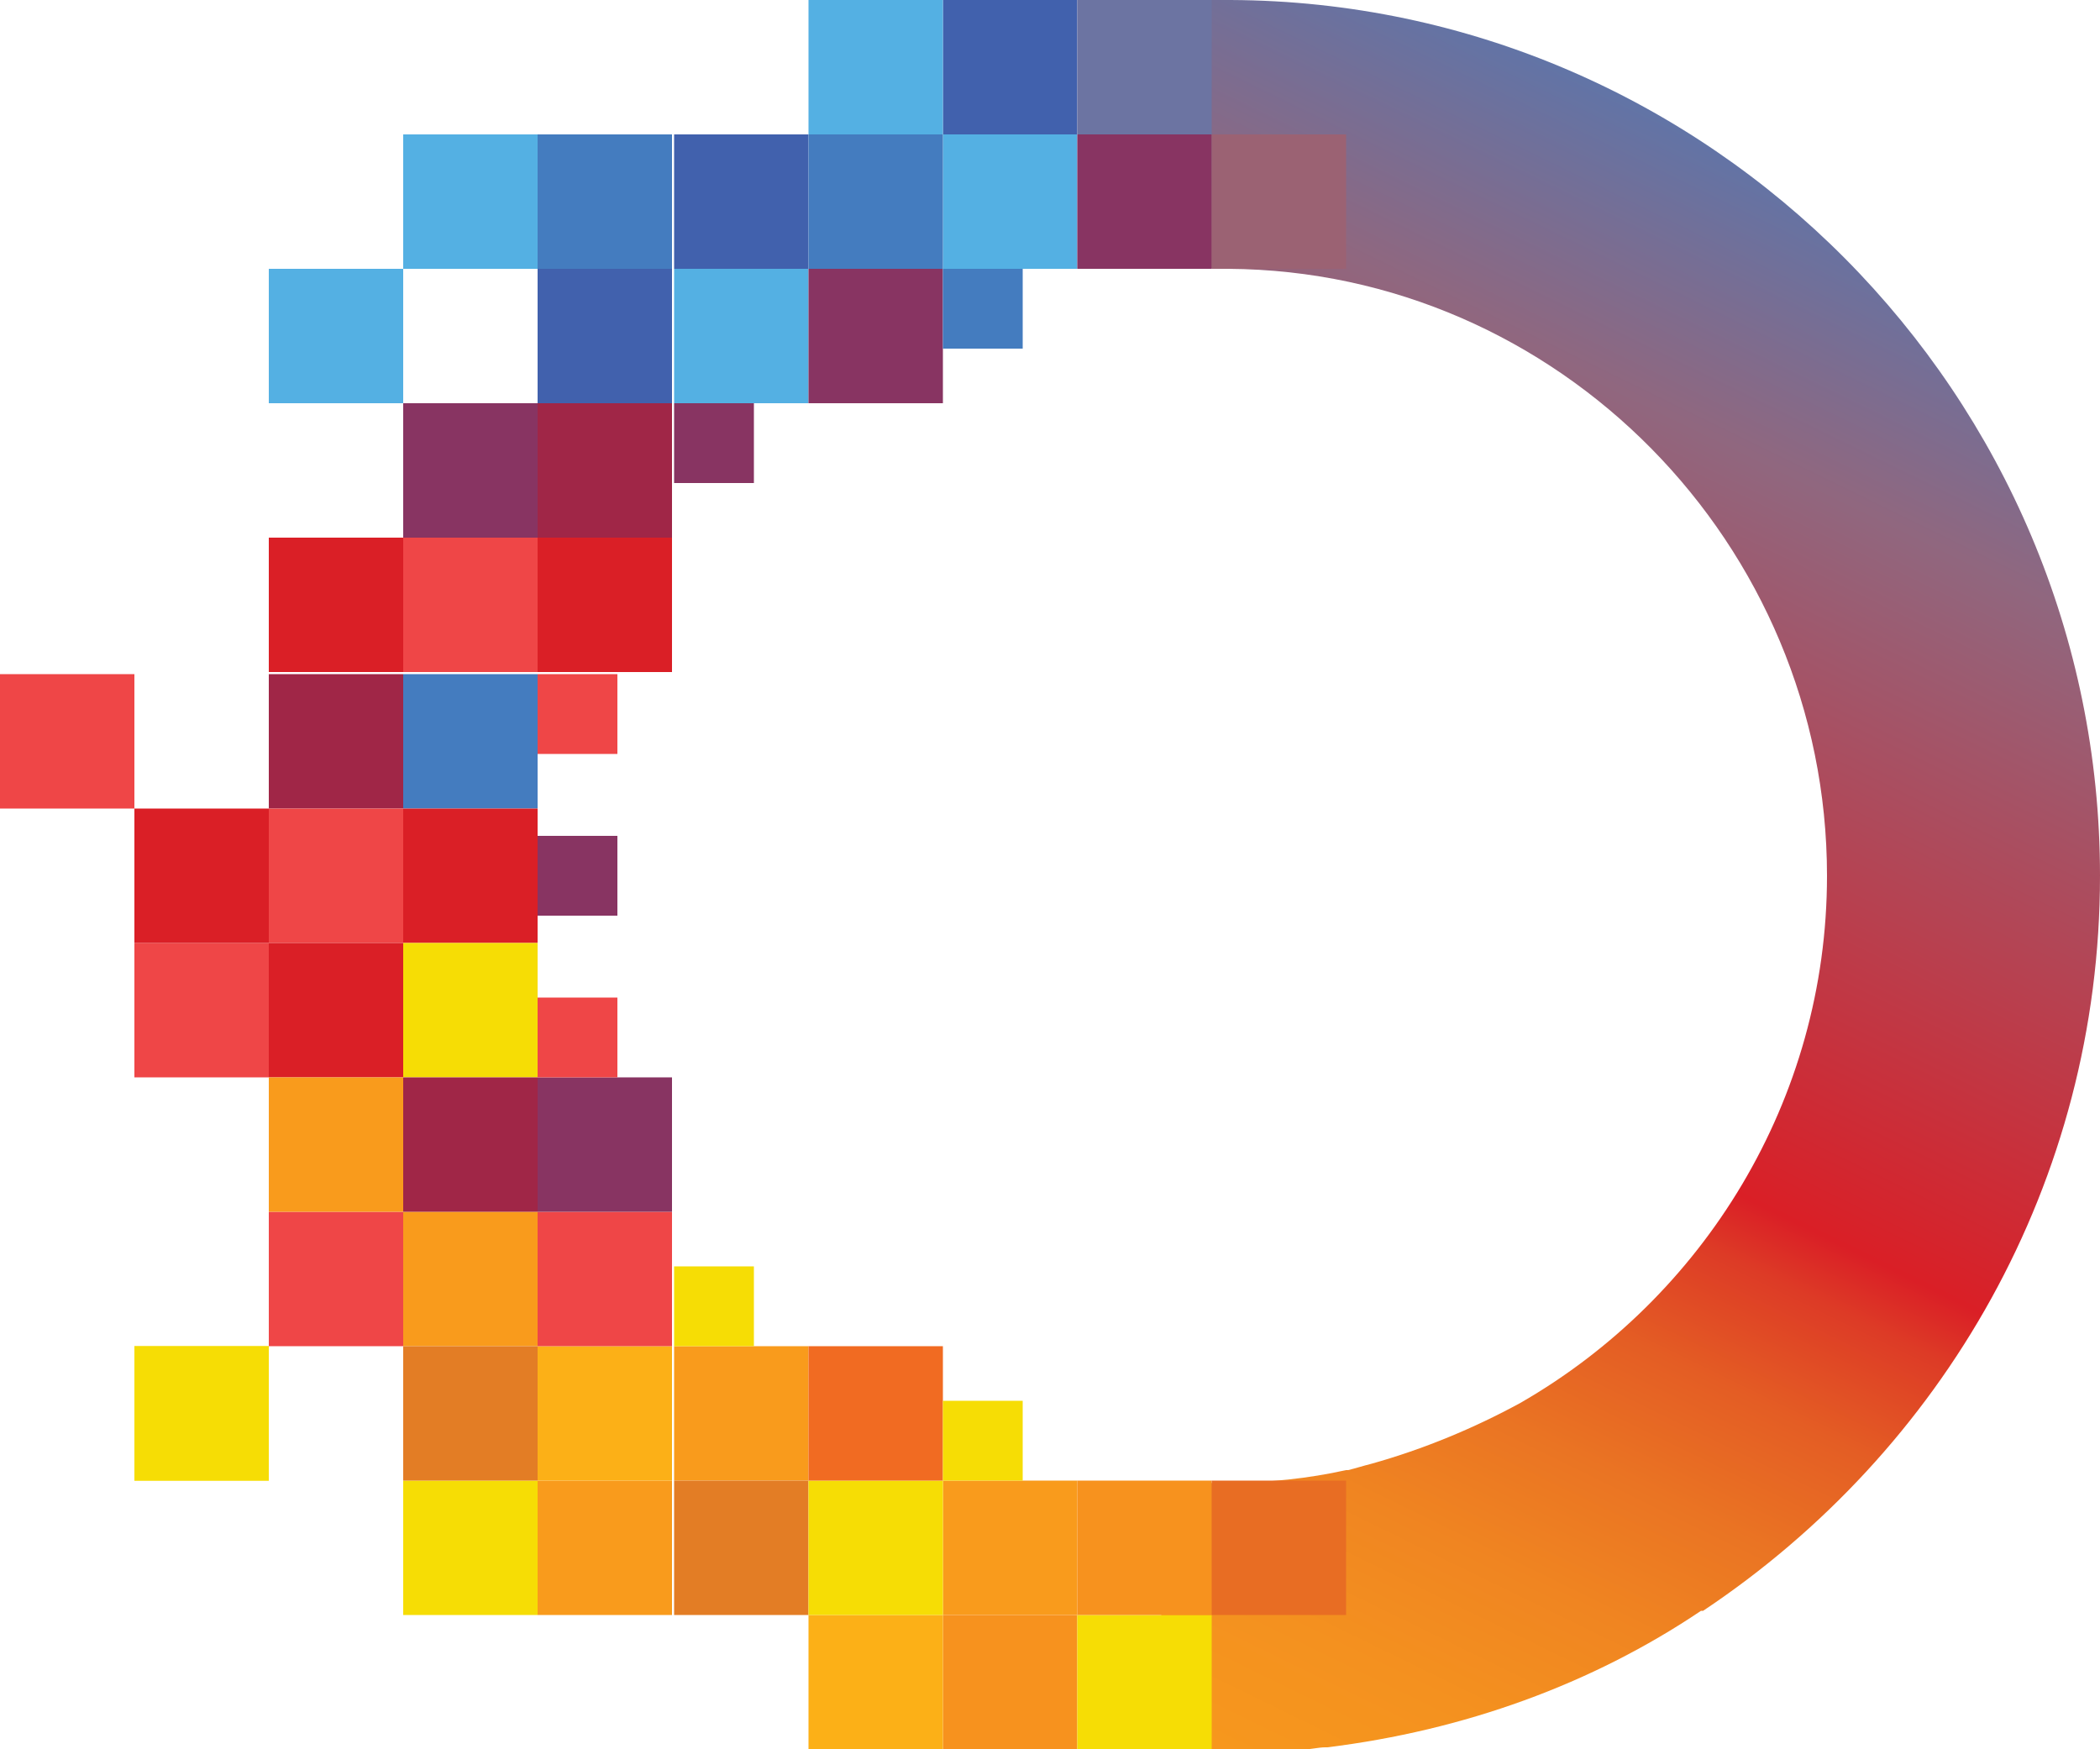 <svg xmlns="http://www.w3.org/2000/svg" id="Слой_1" viewBox="0 0 100 83.3"><style>.st1{fill:#f6dd05}.st2{fill:#ef4647}.st3{fill:#54b0e3}.st4{fill:#4161ad}.st5{fill:#da1f26}.st7{fill:#883462}.st9{fill:#447cbf}.st10{fill:#a02647}.st11{fill:#f99b1c}.st12{fill:#f7921e}.st13{fill:#fcb017}.st15{fill:#e37d25}</style><linearGradient id="SVGID_1_" x1="46.269" x2="96.626" y1="89.854" y2="-13.176" gradientUnits="userSpaceOnUse"><stop offset="0" stop-color="#f99b1c"/><stop offset=".089" stop-color="#f7981d"/><stop offset=".156" stop-color="#f4911f"/><stop offset=".216" stop-color="#f08521"/><stop offset=".271" stop-color="#ea7423"/><stop offset=".324" stop-color="#e45d24"/><stop offset=".373" stop-color="#dd3b26"/><stop offset=".398" stop-color="#da1f26"/><stop offset=".677" stop-color="#90677f"/><stop offset=".855" stop-color="#447cbf"/></linearGradient><path fill="url(#SVGID_1_)" d="M100 41.7C100 18.8 81.4.1 58.6 0h-.1-1.1c-.7 0-1.4.1-2.1.1v12.7c1.1-.1 2.1 0 3.2 0C74.2 12.9 87 25.9 87 41.7c0 10.7-5.9 20.1-14.6 25.1-2.2 1.2-4.6 2.2-7.1 2.9-.4.1-.7.2-1.1.3h-.1c-1.8.4-3.7.6-5.6.6-1.1 0-2.2.1-3.2 0v12.7c1 .1 2.1.1 3.1.1H60.7c.5 0 .9-.1 1.4-.1.3 0 .7-.1 1-.1h.1c6.5-.8 12.6-3 17.8-6.5h.1c11.4-7.6 18.9-20.4 18.9-35z"/><path d="M19.2 70.5h6.4v6.4h-6.4zM6.4 64.1h6.4v6.4H6.4z" class="st1"/><path d="M6.4 64.1h6.4v6.4H6.4z" class="st1"/><path d="M0 32.1h6.4v6.4H0zM12.8 57.7h6.4v6.4h-6.4z" class="st2"/><path d="M44.9 6.4h6.4v6.4h-6.4z" class="st3"/><path d="M44.9 0h6.4v6.4h-6.4z" class="st4"/><path d="M6.4 44.9h6.4v6.4H6.4z" class="st2"/><path d="M6.4 38.5h6.4v6.4H6.4z" class="st5"/><linearGradient id="SVGID_2_" x1="51.282" x2="57.692" y1="3.205" y2="3.205" gradientUnits="userSpaceOnUse"><stop offset="0" stop-color="#6c74a2"/><stop offset="1" stop-color="#6c74a2"/></linearGradient><path fill="url(#SVGID_2_)" d="M51.3 0h6.4v6.4h-6.4z"/><path d="M38.5 0h6.4v6.4h-6.4zM19.2 6.4h6.4v6.4h-6.4z" class="st3"/><path d="M51.3 6.4h6.4v6.4h-6.4z" class="st7"/><linearGradient id="SVGID_3_" x1="57.692" x2="64.103" y1="9.615" y2="9.615" gradientUnits="userSpaceOnUse"><stop offset="0" stop-color="#9b6273"/><stop offset="1" stop-color="#9b6273"/></linearGradient><path fill="url(#SVGID_3_)" d="M57.7 6.4h6.4v6.4h-6.4z"/><path d="M32.1 12.8h6.4v6.4h-6.4z" class="st3"/><path d="M32.1 6.4h6.4v6.4h-6.4z" class="st4"/><path d="M38.5 6.4h6.4v6.4h-6.4z" class="st9"/><path d="M38.5 12.8h6.4v6.4h-6.4z" class="st7"/><path d="M25.6 6.4H32v6.4h-6.4z" class="st9"/><path d="M19.2 19.2h6.4v6.4h-6.4z" class="st7"/><path d="M25.6 12.8H32v6.4h-6.4z" class="st4"/><path d="M12.8 32.1h6.4v6.4h-6.4z" class="st10"/><path d="M19.2 32.1h6.4v6.4h-6.4z" class="st9"/><path d="M25.6 19.2H32v6.4h-6.4z" class="st10"/><path d="M12.8 25.6h6.4V32h-6.4zM25.6 25.6H32V32h-6.4z" class="st5"/><path d="M19.2 25.6h6.4V32h-6.4zM12.8 38.5h6.4v6.4h-6.4z" class="st2"/><path d="M19.2 38.5h6.4v6.4h-6.4z" class="st5"/><path d="M44.9 70.5h6.4v6.4h-6.4z" class="st11"/><path d="M44.9 76.9h6.4v6.4h-6.4z" class="st12"/><path d="M51.3 76.9h6.4v6.4h-6.4z" class="st1"/><path d="M38.5 76.9h6.4v6.4h-6.4z" class="st13"/><path d="M51.3 70.5h6.4v6.4h-6.4z" class="st12"/><linearGradient id="SVGID_4_" x1="57.692" x2="64.103" y1="73.718" y2="73.718" gradientUnits="userSpaceOnUse"><stop offset="0" stop-color="#e86d23"/><stop offset=".289" stop-color="#e86d23"/></linearGradient><path fill="url(#SVGID_4_)" d="M57.7 70.5h6.4v6.4h-6.4z"/><path d="M32.1 64.1h6.4v6.4h-6.4z" class="st11"/><path d="M32.1 70.5h6.4v6.4h-6.4z" class="st15"/><path d="M38.5 70.5h6.4v6.4h-6.4z" class="st1"/><path fill="#f16b22" d="M38.5 64.1h6.4v6.4h-6.4z"/><path d="M25.6 70.5H32v6.4h-6.4zM19.2 57.7h6.4v6.4h-6.4z" class="st11"/><path d="M19.2 64.1h6.4v6.4h-6.4z" class="st15"/><path d="M25.6 64.1H32v6.4h-6.4z" class="st13"/><path d="M12.8 44.9h6.4v6.4h-6.4z" class="st5"/><path d="M19.2 44.9h6.4v6.4h-6.4z" class="st1"/><path d="M25.6 57.7H32v6.4h-6.4z" class="st2"/><path d="M12.8 51.3h6.4v6.4h-6.4z" class="st11"/><path d="M25.6 51.3H32v6.4h-6.4z" class="st7"/><path d="M19.2 51.3h6.4v6.4h-6.4z" class="st10"/><path d="M12.8 12.8h6.4v6.4h-6.4z" class="st3"/><path d="M32.1 19.2h3.8V23h-3.8z" class="st7"/><path d="M44.9 12.8h3.8v3.8h-3.8z" class="st9"/><path d="M44.9 66.7h3.8v3.8h-3.8z" class="st1"/><path d="M25.6 32.1h3.8v3.8h-3.8zM25.6 47.5h3.8v3.8h-3.8z" class="st2"/><path d="M25.6 39.8h3.8v3.8h-3.8z" class="st7"/><path d="M32.1 60.3h3.8v3.8h-3.8z" class="st1"/></svg>